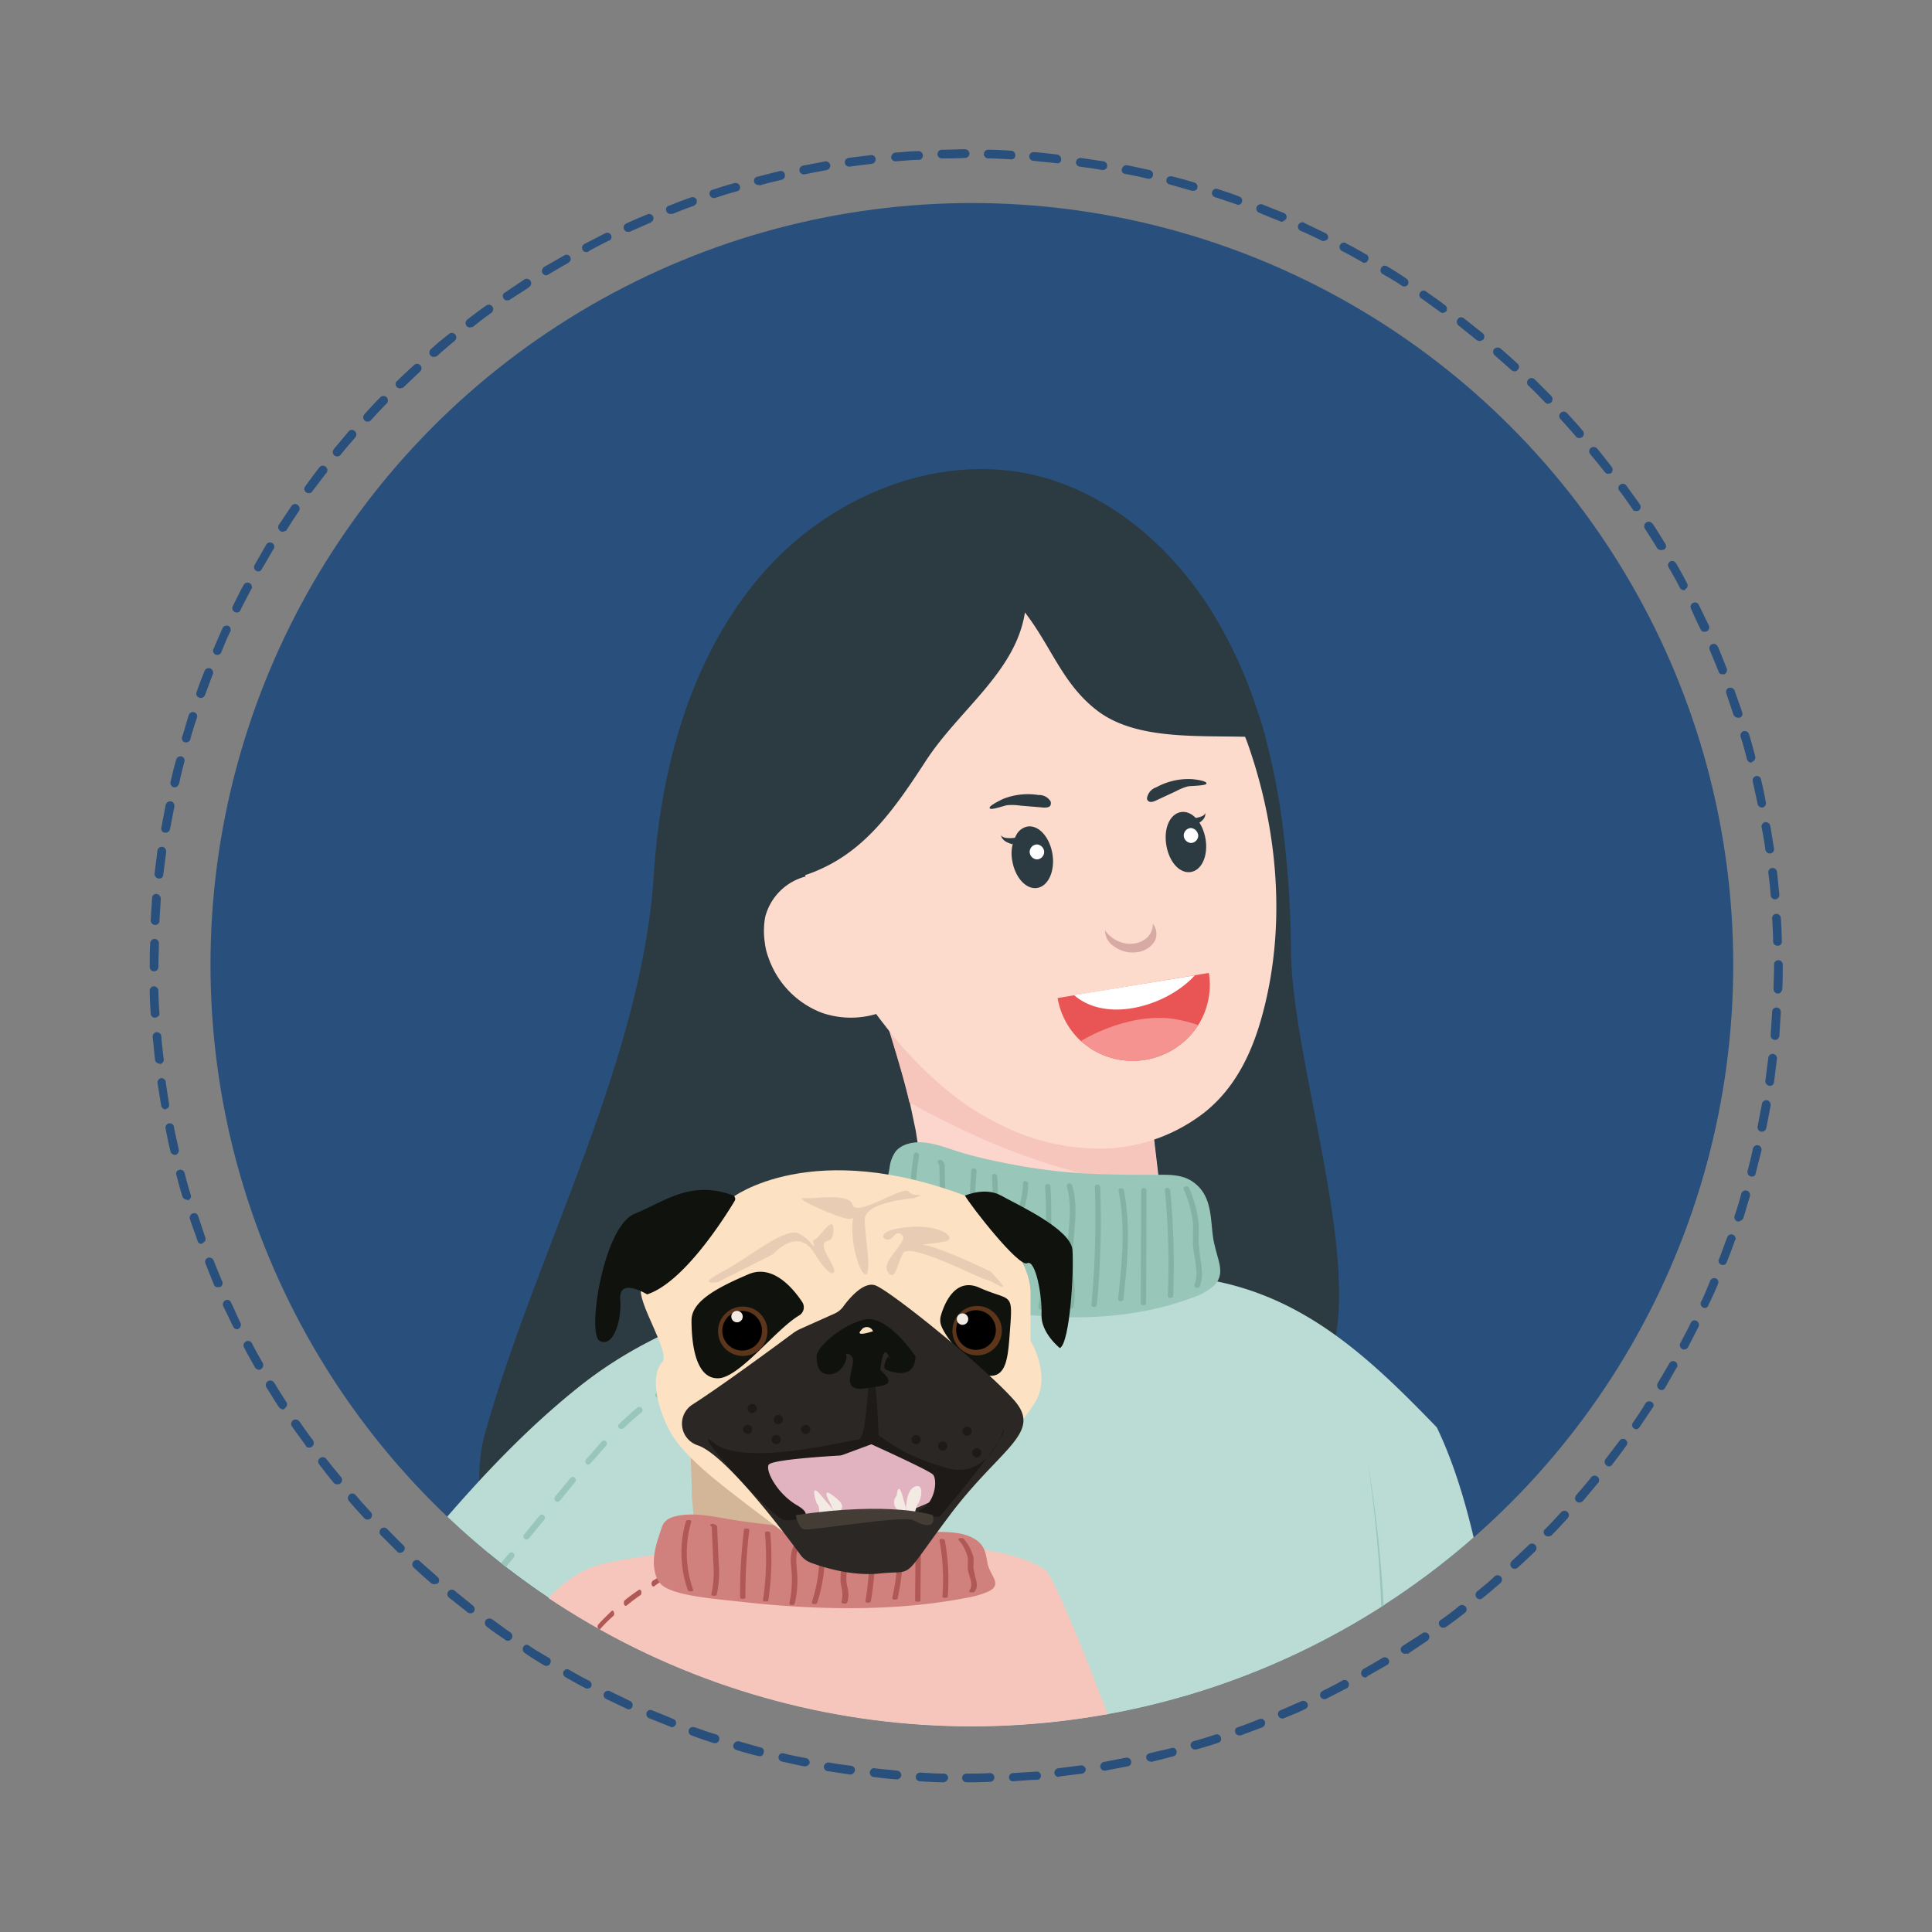 <svg xmlns="http://www.w3.org/2000/svg" xmlns:xlink="http://www.w3.org/1999/xlink" viewBox="0 0 400 400"><rect x="0" y="0" width="400" height="400" fill="#808080" stroke="none"/><defs><style>.a{fill:none;}.b{fill:#294f7c;}.c{clip-path:url(#a);}.d{clip-path:url(#b);}.e{fill:#2c3b42;}.f{fill:#fcd6cd;}.g{fill:#f6c6bd;}.h{fill:#fddbcc;}.i{fill:#badcd4;}.j{fill:#fbcfca;}.k{fill:#98c6b8;}.l{fill:#84b3a3;}.m{fill:#d8aaa4;}.n{fill:#e95554;}.o{fill:#f59390;}.p{fill:#fff;}.q{fill:#af5856;}.r{fill:#d3b598;}.s{fill:#d1817d;}.t{fill:#fce1c2;}.u{fill:#10120e;}.v{fill:#2b2724;}.w{fill:#e1b2bf;}.x{fill:#1d1a17;}.y{fill:#5d351a;}.z{fill:#f3eae3;}.aa{fill:#e8ccb4;}.ab{fill:#443d36;}</style><clipPath id="a"><circle class="a" cx="201.149" cy="199.733" r="157.7"/></clipPath><clipPath id="b"><circle class="a" cx="201.282" cy="199.733" r="157.7"/></clipPath></defs><path class="b" d="M200.1,369a.9.9,0,0,1,0-1.8c1.6,0,3.2,0,4.8-.1a.906.906,0,0,1,.2,1.8H205C203.3,369,201.7,369,200.1,369Zm-4.8,0h0c-1.6,0-3.3-.1-4.8-.2a.9.9,0,1,1,0-1.8h.1c1.6.1,3.2.2,4.8.2a.9.9,0,0,1,.9.9,1.063,1.063,0,0,1-1,.9Zm14.4-.2a.809.809,0,0,1-.8-.9.86.86,0,0,1,.8-.8l4.8-.3a.863.863,0,1,1,.3,1.7h-.1c-1.7,0-3.4.2-5,.3Zm-24-.4h0c-1.7-.1-3.3-.3-4.9-.5a.921.921,0,0,1-.7-1.1c.1-.4.5-.8.9-.7,1.6.2,3.2.3,4.8.5a.974.974,0,0,1,.8,1,.948.948,0,0,1-.9.8Zm33.5-.5a.9.9,0,0,1-.9-.9.948.948,0,0,1,.8-.9c1.6-.2,3.2-.4,4.7-.6a.974.974,0,0,1,1,.8.961.961,0,0,1-.7.9l-4.8.6c0,.1,0,.1-.1.1Zm-43-.5h-.1c-1.6-.2-3.2-.5-4.8-.7a.921.921,0,0,1-.7-1.1.993.993,0,0,1,1-.7c1.6.3,3.2.5,4.7.7a.871.871,0,0,1,.7,1,1.085,1.085,0,0,1-.8.8Zm52.5-.8a.9.9,0,0,1-.9-.9.961.961,0,0,1,.7-.9c1.6-.3,3.1-.6,4.7-.9a.9.9,0,0,1,1,.8.871.871,0,0,1-.7,1c-1.6.3-3.2.6-4.7.9Zm-62-.9h-.2c-1.6-.3-3.2-.7-4.7-1a.955.955,0,0,1-.6-1.1.832.832,0,0,1,1-.6c1.5.4,3.1.7,4.7,1a.921.921,0,0,1,.7,1.1,1.013,1.013,0,0,1-.9.6Zm71.5-1a.9.9,0,0,1-.9-.9.849.849,0,0,1,.7-.8c1.5-.4,3.1-.7,4.6-1.1a.783.783,0,0,1,1,.7.887.887,0,0,1-.6,1c-1.5.4-3.1.8-4.7,1.2a.1.1,0,0,0-.1-.1Zm-80.9-1.1h-.2c-1.6-.4-3.1-.8-4.7-1.3a.883.883,0,0,1-.5-1.2,1.1,1.1,0,0,1,1-.6c1.5.4,3.1.9,4.6,1.3a.8.8,0,0,1,.6,1.1.773.773,0,0,1-.8.7Zm90.1-1.4a.9.9,0,0,1-.9-.9.871.871,0,0,1,.6-.8c1.5-.4,3.1-.9,4.6-1.4a.921.921,0,0,1,1.1.7.825.825,0,0,1-.5,1c-1.5.5-3.1,1-4.6,1.4Zm-99.3-1.3h-.3c-1.5-.5-3.1-1-4.6-1.6a.886.886,0,0,1,.5-1.7h.1c1.5.5,3,1.1,4.5,1.5a.955.955,0,0,1,.6,1.1.849.849,0,0,1-.8.7Zm108.5-1.6a.9.9,0,0,1-.9-.9.76.76,0,0,1,.6-.8c1.5-.5,3-1.1,4.5-1.7a.863.863,0,0,1,1.1.6,1,1,0,0,1-.5,1.1c-1.5.6-3,1.1-4.5,1.7Zm-117.5-1.7a.367.367,0,0,1-.3-.1l-4.5-1.8a.962.962,0,0,1-.4-1.2.841.841,0,0,1,1.1-.4c1.5.6,3,1.2,4.4,1.8a.883.883,0,0,1,.5,1.2,1.02,1.02,0,0,1-.8.5Zm126.4-1.8a.9.9,0,0,1-.9-.9.792.792,0,0,1,.5-.8c1.5-.6,2.9-1.3,4.4-1.9a.967.967,0,0,1,1.2.5.841.841,0,0,1-.4,1.1c-1.4.7-2.9,1.3-4.4,1.9A.756.756,0,0,1,265.5,355.8Zm-135.3-1.9a.6.6,0,0,1-.4-.1c-1.5-.7-2.9-1.4-4.4-2.1a.856.856,0,0,1-.3-1.2.949.949,0,0,1,1.1-.4c1.4.7,2.9,1.4,4.3,2.1a.926.926,0,0,1,.4,1.2A.752.752,0,0,1,130.2,353.9Zm144-2.1a.9.9,0,0,1-.9-.9,1.02,1.02,0,0,1,.5-.8c1.4-.7,2.8-1.4,4.2-2.2a.883.883,0,0,1,1.2.5.909.909,0,0,1-.3,1.1c-1.4.7-2.9,1.5-4.3,2.2a.6.6,0,0,1-.4.1Zm-152.6-2.2a.6.6,0,0,1-.4-.1c-1.4-.7-2.8-1.5-4.2-2.3a.954.954,0,0,1-.3-1.2.8.8,0,0,1,1.1-.3c1.4.8,2.8,1.6,4.2,2.3a.962.962,0,0,1,.4,1.2.909.909,0,0,1-.8.4Zm161.1-2.3a.9.9,0,0,1-.9-.9,1.234,1.234,0,0,1,.4-.8c1.4-.8,2.8-1.6,4.1-2.4a.962.962,0,0,1,1.2.4.8.8,0,0,1-.3,1.1l-4.2,2.4c0,.2-.2.2-.3.2Zm-169.5-2.4a.9.9,0,0,1-.5-.1c-1.4-.8-2.8-1.7-4.1-2.6a.948.948,0,0,1-.2-1.3.731.731,0,0,1,1.1-.2c1.3.9,2.7,1.7,4.1,2.5a.856.856,0,0,1,.3,1.2.752.752,0,0,1-.7.5Zm177.7-2.5a.9.9,0,0,1-.9-.9.842.842,0,0,1,.4-.7c1.3-.9,2.7-1.7,4-2.6a.922.922,0,1,1,1.2,1.4l-.1.1c-1.3.9-2.7,1.8-4,2.7a1.146,1.146,0,0,0-.6,0Zm-185.8-2.7a.764.764,0,0,1-.5-.2c-1.3-.9-2.7-1.8-3.9-2.8a.935.935,0,0,1-.1-1.3,1.063,1.063,0,0,1,1.2-.2c1.3.9,2.6,1.9,3.9,2.8a.932.932,0,0,1,.2,1.3.909.909,0,0,1-.8.4ZM298.8,337a.9.9,0,0,1-.9-.9.755.755,0,0,1,.4-.7c1.3-.9,2.6-1.9,3.8-2.9a.942.942,0,0,1,1.3.1.859.859,0,0,1-.1,1.3.1.1,0,0,0-.1.1c-1.3,1-2.6,2-3.9,2.9a4.331,4.331,0,0,1-.5.1ZM97.3,334a.764.764,0,0,1-.5-.2c-1.3-1-2.5-2-3.8-3a.93.93,0,0,1,1.1-1.5l.1.1c1.2,1,2.5,2,3.7,3a.948.948,0,0,1,.2,1.3.829.829,0,0,1-.8.3Zm209.1-2.9a.9.9,0,0,1-.9-.9.908.908,0,0,1,.3-.7c1.2-1,2.5-2,3.6-3.1a.919.919,0,0,1,1.3,1.3l-.1.1c-1.2,1-2.4,2.1-3.7,3.1A.764.764,0,0,1,306.4,331.1ZM89.9,328a1.421,1.421,0,0,1-.6-.2c-1.2-1-2.4-2.1-3.6-3.2a.922.922,0,1,1,1.2-1.4l.1.1c1.2,1.1,2.4,2.1,3.6,3.2a.935.935,0,0,1,.1,1.3,2.353,2.353,0,0,1-.8.2Zm223.7-3.2a.9.9,0,0,1-.9-.9,1.08,1.08,0,0,1,.3-.7c1.2-1.1,2.3-2.2,3.5-3.3a.922.922,0,0,1,1.4,1.2l-.1.1c-1.1,1.1-2.3,2.2-3.5,3.3a.908.908,0,0,1-.7.3ZM82.8,321.5a.713.713,0,0,1-.6-.3l-3.4-3.4a.942.942,0,0,1,.1-1.3.91.91,0,0,1,1.2,0c1.1,1.1,2.2,2.3,3.4,3.4a.853.853,0,0,1,0,1.3A.908.908,0,0,1,82.8,321.5Zm237.7-3.4a.9.9,0,0,1-.9-.9.713.713,0,0,1,.3-.6c1.1-1.1,2.2-2.3,3.3-3.5a.922.922,0,0,1,1.4,1.2l-.1.1c-1.1,1.2-2.2,2.4-3.3,3.5A1.445,1.445,0,0,1,320.5,318.1ZM76.1,314.6a.908.908,0,0,1-.7-.3c-1.1-1.2-2.2-2.4-3.2-3.6a.948.948,0,0,1,.2-1.3.91.91,0,0,1,1.2.1c1,1.2,2.1,2.4,3.2,3.6a.942.942,0,0,1-.1,1.3.845.845,0,0,1-.6.2ZM327,311.1a.9.9,0,0,1-.9-.9,1.421,1.421,0,0,1,.2-.6c1-1.2,2.1-2.4,3.1-3.7a.93.93,0,0,1,1.5,1.1l-.1.1c-1,1.2-2.1,2.5-3.1,3.7A1.493,1.493,0,0,1,327,311.1ZM69.8,307.3a.908.908,0,0,1-.7-.3c-1-1.2-2-2.5-3-3.8a.922.922,0,0,1,1.4-1.2.1.1,0,0,0,.1.1c1,1.3,2,2.5,3,3.7a.935.935,0,0,1-.1,1.3.844.844,0,0,1-.7.2Zm263.3-3.7a.764.764,0,0,1-.5-.2.948.948,0,0,1-.2-1.3c1-1.3,1.9-2.5,2.9-3.8a.875.875,0,0,1,1.5.9.1.1,0,0,1-.1.1c-.9,1.3-1.9,2.6-2.9,3.9A.755.755,0,0,1,333.1,303.6ZM64,299.7a.67.67,0,0,1-.7-.4c-.9-1.3-1.9-2.6-2.8-3.9a.922.922,0,0,1,1.4-1.2l.1.1c.9,1.3,1.8,2.6,2.8,3.9a.948.948,0,0,1-.2,1.3.735.735,0,0,1-.6.2Zm274.8-3.8a.9.9,0,0,1-.9-.9c0-.2.1-.3.2-.5.9-1.3,1.8-2.6,2.6-4a.948.948,0,0,1,1.3-.2.731.731,0,0,1,.2,1.1c-.9,1.3-1.8,2.7-2.7,4-.2.3-.4.5-.7.5ZM58.6,291.8a1.234,1.234,0,0,1-.8-.4c-.9-1.3-1.7-2.7-2.6-4.1a.93.93,0,1,1,1.5-1.1.1.1,0,0,0,.1.1c.8,1.4,1.7,2.7,2.5,4a.837.837,0,0,1-.3,1.2.373.373,0,0,1-.4.3Zm285.4-4a.969.969,0,0,1-.8-1.4c.8-1.4,1.6-2.7,2.4-4.1a.894.894,0,1,1,1.6.8.1.1,0,0,1-.1.1l-2.4,4.2a.842.842,0,0,1-.7.4ZM53.6,283.6a1.02,1.02,0,0,1-.8-.5c-.8-1.4-1.6-2.8-2.3-4.2a.883.883,0,0,1,.5-1.2.909.909,0,0,1,1.1.3c.7,1.4,1.5,2.8,2.3,4.2a.926.926,0,0,1-.3,1.2A.551.551,0,0,1,53.6,283.6Zm295.1-4.2a.9.9,0,0,1-.9-.9.6.6,0,0,1,.1-.4c.7-1.4,1.5-2.8,2.2-4.3a.856.856,0,0,1,1.2-.3.949.949,0,0,1,.4,1.1c-.7,1.4-1.5,2.9-2.2,4.3a1.02,1.02,0,0,1-.8.5ZM49.1,275.2a.891.891,0,0,1-.8-.5c-.7-1.4-1.4-2.9-2.1-4.3a.967.967,0,0,1,.5-1.2.841.841,0,0,1,1.1.4c.7,1.4,1.3,2.9,2,4.3a.962.962,0,0,1-.4,1.2.438.438,0,0,1-.3.1ZM353,270.8a.9.9,0,0,1-.9-.9.6.6,0,0,1,.1-.4c.7-1.4,1.3-2.9,1.9-4.4a.962.962,0,0,1,1.2-.4.841.841,0,0,1,.4,1.1c-.6,1.5-1.3,3-2,4.4a.73.73,0,0,1-.7.6ZM45.1,266.5a.792.792,0,0,1-.8-.5l-1.8-4.5a.863.863,0,0,1,.6-1.1,1,1,0,0,1,1.1.5c.6,1.5,1.2,3,1.8,4.4a.883.883,0,0,1-.5,1.2C45.4,266.4,45.3,266.5,45.1,266.5Zm311.6-4.6a.9.9,0,0,1-.9-.9.367.367,0,0,1,.1-.3c.6-1.5,1.1-3,1.7-4.5a.886.886,0,0,1,1.7.5.1.1,0,0,1-.1.1c-.5,1.5-1.1,3-1.7,4.5A.76.76,0,0,1,356.7,261.9Zm-315-4.4a.76.76,0,0,1-.8-.6c-.5-1.5-1.1-3-1.6-4.6a.921.921,0,0,1,.7-1.1.825.825,0,0,1,1,.5l1.5,4.5a.815.815,0,0,1-.5,1.1c-.1.2-.2.2-.3.2ZM360,252.9h-.3a.955.955,0,0,1-.6-1.1c.5-1.5,1-3,1.4-4.6a.922.922,0,1,1,1.8.4v.1c-.5,1.5-.9,3.1-1.4,4.6A1.8,1.8,0,0,1,360,252.9ZM38.7,248.4a1.149,1.149,0,0,1-.9-.6c-.5-1.5-.9-3.1-1.3-4.6a.783.783,0,0,1,.7-1,.887.887,0,0,1,1,.6c.4,1.5.8,3.1,1.3,4.6a.863.863,0,0,1-.6,1.1C38.8,248.4,38.8,248.4,38.7,248.4Zm324-4.8a.9.9,0,0,1-.9-.9v-.2c.4-1.5.8-3.1,1.1-4.6a.974.974,0,0,1,1-.8.908.908,0,0,1,.8,1v.1c-.4,1.6-.8,3.1-1.2,4.7a.761.761,0,0,1-.8.7ZM36.2,239.1a.961.961,0,0,1-.9-.7c-.4-1.6-.7-3.1-1-4.7a.886.886,0,0,1,1.7-.5v.1c.3,1.6.7,3.1,1,4.7a.921.921,0,0,1-.7,1.1Zm328.6-4.8h-.2a.921.921,0,0,1-.7-1.1c.3-1.6.6-3.1.9-4.7a.921.921,0,0,1,1.1-.7.993.993,0,0,1,.7,1c-.3,1.6-.6,3.2-.9,4.7a.948.948,0,0,1-.9.8ZM34.3,229.7a.961.961,0,0,1-.9-.7c-.3-1.6-.5-3.2-.8-4.8a.974.974,0,0,1,.8-1,.961.961,0,0,1,.9.7c.2,1.6.5,3.2.7,4.7a.783.783,0,0,1-.7,1C34.4,229.7,34.4,229.7,34.3,229.7Zm332.1-4.9h-.1a.974.974,0,0,1-.8-1c.2-1.6.4-3.2.6-4.7a.9.9,0,1,1,1.8,0v.1l-.6,4.8a.817.817,0,0,1-.9.8ZM33,220.2a.876.876,0,0,1-.9-.8c-.2-1.6-.3-3.2-.5-4.8a.9.9,0,0,1,.9-.9.948.948,0,0,1,.9.8c.1,1.6.3,3.2.5,4.8a.9.9,0,0,1-.8,1l-.1-.1Zm334.5-4.9h0a.919.919,0,0,1-.9-1l.3-4.8a.9.9,0,1,1,1.8,0v.1l-.3,4.8a.9.9,0,0,1-.9.9ZM32.1,210.7a.882.882,0,0,1-.9-.8c-.1-1.6-.2-3.2-.2-4.8a.9.9,0,0,1,.9-.9,1.063,1.063,0,0,1,.9.8c0,1.6.1,3.2.2,4.8.1.4-.3.8-.9.9Zm336-5h0a.9.9,0,0,1-.9-.9c0-1.6.1-3.2.1-4.8v-.3a.9.9,0,0,1,.9-.9h0a.9.9,0,0,1,.9.9v.3c0,1.6,0,3.2-.1,4.8C368.9,205.3,368.6,205.7,368.1,205.7ZM31.9,201.1a.9.9,0,0,1-.9-.9V200c0-1.6,0-3.1.1-4.7a.9.9,0,0,1,1.8,0c0,1.5-.1,3.1-.1,4.6v.2a.923.923,0,0,1-.9,1ZM368,195.8a.9.9,0,0,1-.9-.9c0-1.6-.1-3.2-.2-4.8a.9.9,0,0,1,.9-.9.948.948,0,0,1,.9.8c.1,1.6.2,3.2.2,4.8a.827.827,0,0,1-.9,1ZM32.1,191.5h0a.967.967,0,0,1-.9-.9l.3-4.8a.824.824,0,0,1,1-.7,1.063,1.063,0,0,1,.8.9l-.3,4.8A.887.887,0,0,1,32.1,191.5Zm335.4-5.3a.882.882,0,0,1-.9-.8c-.1-1.6-.3-3.2-.5-4.8a.9.9,0,0,1,.9-.9.961.961,0,0,1,.9.7c.2,1.6.3,3.2.5,4.8a.919.919,0,0,1-.9,1ZM32.9,181.9h0a.977.977,0,0,1-.9-1l.6-4.8a.906.906,0,0,1,1.8.2v.1c-.2,1.6-.4,3.2-.6,4.7a.817.817,0,0,1-.9.8Zm333.5-5.2a.948.948,0,0,1-.9-.8c-.2-1.6-.5-3.2-.8-4.7a.974.974,0,0,1,.8-1,1.041,1.041,0,0,1,1,.7c.3,1.6.5,3.2.8,4.8a.9.9,0,0,1-.8,1ZM34.3,172.4h-.2a.824.824,0,0,1-.7-1c.3-1.6.6-3.2.9-4.7a.974.974,0,0,1,1-.8.908.908,0,0,1,.8,1v.1c-.3,1.6-.6,3.1-.9,4.7A.961.961,0,0,1,34.3,172.4Zm330.5-5.2a.961.961,0,0,1-.9-.7c-.3-1.6-.7-3.1-1-4.7a.886.886,0,0,1,1.7-.5v.1c.4,1.6.7,3.1,1,4.7a.921.921,0,0,1-.7,1.1ZM36.2,163H36a.921.921,0,0,1-.7-1.1c.4-1.6.7-3.1,1.2-4.7a.955.955,0,0,1,1.1-.6.887.887,0,0,1,.6,1c-.4,1.5-.8,3.1-1.1,4.6C36.9,162.7,36.6,163,36.2,163Zm326.4-5.1a.961.961,0,0,1-.9-.7c-.4-1.5-.8-3.1-1.3-4.6a.967.967,0,0,1,.5-1.2,1.011,1.011,0,0,1,1.2.5v.1c.5,1.5.9,3.1,1.3,4.6a.945.945,0,0,1-.6,1.1l-.2.2Zm-324-4.2h-.3a.863.863,0,0,1-.6-1.1c.5-1.5.9-3.1,1.4-4.6a.888.888,0,0,1,1.7.5c-.5,1.5-1,3-1.4,4.6a.871.871,0,0,1-.8.6Zm321.2-5.1a1.149,1.149,0,0,1-.9-.6l-1.5-4.5a.863.863,0,0,1,.6-1.1,1,1,0,0,1,1.1.5c.5,1.5,1.1,3,1.6,4.6a.8.8,0,0,1-.6,1.1ZM41.5,144.5a.367.367,0,0,1-.3-.1.809.809,0,0,1-.5-1.1c.5-1.5,1.1-3,1.7-4.5a.962.962,0,0,1,1.2-.4,1,1,0,0,1,.5,1.1c-.6,1.5-1.1,3-1.7,4.5a.937.937,0,0,1-.9.5Zm315.1-4.9a.76.76,0,0,1-.8-.6c-.6-1.5-1.2-2.9-1.8-4.4a.894.894,0,0,1,1.6-.8.1.1,0,0,0,.1.1l1.8,4.5a.967.967,0,0,1-.5,1.2ZM45,135.6a.9.9,0,0,1-.9-.9.367.367,0,0,1,.1-.3c.6-1.5,1.3-3,1.9-4.4a.962.962,0,0,1,1.2-.4.841.841,0,0,1,.4,1.1c-.7,1.4-1.3,2.9-1.9,4.4A.953.953,0,0,1,45,135.6Zm307.9-4.8a.792.792,0,0,1-.8-.5c-.7-1.4-1.4-2.9-2-4.3a.883.883,0,0,1,.5-1.2.841.841,0,0,1,1.1.4c.7,1.4,1.4,2.9,2.1,4.3a.926.926,0,0,1-.4,1.2A1.338,1.338,0,0,1,352.9,130.8ZM49,126.8a.9.9,0,0,1-.9-.9.6.6,0,0,1,.1-.4c.7-1.4,1.4-2.9,2.2-4.3a.919.919,0,0,1,1.7.7.1.1,0,0,1-.1.1c-.7,1.4-1.5,2.8-2.2,4.3a.792.792,0,0,1-.8.5Zm299.6-4.6a1.02,1.02,0,0,1-.8-.5c-.7-1.4-1.5-2.8-2.3-4.2a.86.86,0,1,1,1.4-1,.1.1,0,0,0,.1.1c.8,1.4,1.6,2.8,2.3,4.2a.869.869,0,0,1-.4,1.2C348.9,122.2,348.8,122.2,348.6,122.2ZM53.5,118.3a.9.9,0,0,1-.9-.9c0-.2,0-.3.1-.4l2.4-4.2a.894.894,0,1,1,1.6.8.1.1,0,0,1-.1.1c-.8,1.4-1.6,2.8-2.4,4.1A.752.752,0,0,1,53.5,118.3Zm290.4-4.4a1.234,1.234,0,0,1-.8-.4c-.8-1.4-1.7-2.7-2.5-4a.93.93,0,1,1,1.5-1.1l.1.1c.9,1.3,1.7,2.7,2.6,4.1a.837.837,0,0,1-.3,1.2c-.3,0-.4.1-.6.1ZM58.5,110.1a.969.969,0,0,1-.8-1.4c.9-1.3,1.8-2.7,2.7-4a.854.854,0,0,1,1.3-.1.925.925,0,0,1,.2,1.2c-.9,1.3-1.8,2.7-2.6,4a1.909,1.909,0,0,1-.8.3Zm280.2-4.3a.67.67,0,0,1-.7-.4c-.9-1.3-1.8-2.6-2.8-3.9a.837.837,0,0,1,.3-1.2.925.925,0,0,1,1.2.2c.9,1.3,1.9,2.6,2.8,3.9a.948.948,0,0,1-.2,1.3,1.486,1.486,0,0,1-.6.1ZM63.9,102.1a.9.9,0,0,1-.9-.9.764.764,0,0,1,.2-.5c.9-1.3,1.9-2.6,2.9-3.9a.93.93,0,1,1,1.5,1.1.1.1,0,0,1-.1.1c-1,1.3-1.9,2.5-2.9,3.8a.779.779,0,0,1-.7.3Zm269.1-4a.908.908,0,0,1-.7-.3c-1-1.3-2-2.5-3-3.7a.919.919,0,0,1,1.3-1.3l.1.1c1,1.2,2,2.5,3,3.8a.948.948,0,0,1-.2,1.3A4.331,4.331,0,0,1,333,98.1ZM69.8,94.5a.9.9,0,0,1-.9-.9,1.421,1.421,0,0,1,.2-.6c1-1.2,2.1-2.5,3.1-3.7a.854.854,0,0,1,1.3,0,.91.91,0,0,1,.1,1.2c-1,1.2-2.1,2.4-3.1,3.7A.908.908,0,0,1,69.8,94.5ZM327,90.7a.908.908,0,0,1-.7-.3c-1-1.2-2.1-2.4-3.2-3.6a.919.919,0,0,1,1.3-1.3l.1.1c1.1,1.2,2.2,2.4,3.2,3.6a.942.942,0,0,1-.1,1.3,1.421,1.421,0,0,1-.6.2ZM76.1,87.3a.9.9,0,0,1-.9-.9,1.421,1.421,0,0,1,.2-.6c1.1-1.2,2.2-2.4,3.3-3.5a.922.922,0,0,1,1.4,1.2l-.1.1c-1.1,1.1-2.2,2.3-3.3,3.5A1.072,1.072,0,0,1,76.1,87.3Zm244.4-3.7a.713.713,0,0,1-.6-.3c-1.1-1.1-2.2-2.3-3.4-3.4a.922.922,0,1,1,1.2-1.4l.1.1,3.4,3.4a1.051,1.051,0,0,1,0,1.3,1.329,1.329,0,0,1-.7.3ZM82.8,80.4a.9.9,0,0,1-.9-.9.713.713,0,0,1,.3-.6c1.1-1.1,2.3-2.2,3.5-3.3A.919.919,0,0,1,87,76.9l-.1.1c-1.2,1.1-2.3,2.2-3.5,3.3C83.2,80.3,83,80.4,82.8,80.4Zm230.8-3.5a1.421,1.421,0,0,1-.6-.2c-1.2-1.1-2.4-2.1-3.6-3.2a.936.936,0,0,1,0-1.3,1.048,1.048,0,0,1,1.2-.1c1.2,1,2.4,2.1,3.6,3.2a.853.853,0,0,1,0,1.3.864.864,0,0,1-.6.3Zm-223.8-3a.9.9,0,0,1-.9-.9.908.908,0,0,1,.3-.7c1.2-1.1,2.4-2.1,3.7-3.1a.919.919,0,1,1,1.3,1.3l-.1.1c-1.2,1-2.4,2-3.6,3.1A1.854,1.854,0,0,1,89.8,73.9Zm216.5-3.3a1.421,1.421,0,0,1-.6-.2c-1.2-1-2.5-2-3.7-3a.932.932,0,0,1-.2-1.3c.3-.5.8-.5,1.3-.2l.1.1c1.3,1,2.5,2,3.8,3a.935.935,0,0,1,.1,1.3,1.33,1.33,0,0,1-.8.3Zm-209-2.8a.9.9,0,0,1-.9-.9.908.908,0,0,1,.3-.7c1.3-1,2.6-2,3.9-2.9a.922.922,0,0,1,1.2,1.4l-.1.1c-1.3.9-2.6,1.9-3.8,2.9A3.536,3.536,0,0,0,97.3,67.8Zm201.4-3a.764.764,0,0,1-.5-.2c-1.3-.9-2.6-1.9-3.9-2.8a.837.837,0,0,1-.3-1.2.856.856,0,0,1,1.2-.3.1.1,0,0,1,.1.1c1.3.9,2.6,1.8,3.9,2.8a.948.948,0,0,1,.2,1.3,1.493,1.493,0,0,1-.7.3ZM105,62.2a.9.9,0,0,1-.9-.9.67.67,0,0,1,.4-.7c1.3-.9,2.7-1.8,4-2.7a.93.93,0,1,1,1.1,1.5.1.1,0,0,0-.1.1c-1.3.9-2.7,1.7-4,2.6A4.331,4.331,0,0,1,105,62.2Zm185.8-2.9a.9.9,0,0,1-.5-.1c-1.3-.9-2.7-1.7-4.1-2.5a.932.932,0,0,1-.2-1.3.829.829,0,0,1,1.1-.3c1.4.8,2.8,1.7,4.1,2.6a.954.954,0,0,1,.3,1.2.755.755,0,0,1-.7.4ZM113.1,57a.9.9,0,0,1-.9-.9,1.234,1.234,0,0,1,.4-.8l4.2-2.4a.86.86,0,1,1,1,1.4.1.1,0,0,0-.1.1c-1.4.8-2.8,1.6-4.1,2.4A1.689,1.689,0,0,1,113.1,57Zm169.4-2.6c-.2,0-.3,0-.4-.1-1.4-.8-2.8-1.6-4.2-2.3a.919.919,0,0,1,.7-1.7.1.1,0,0,1,.1.1c1.4.7,2.8,1.5,4.2,2.3a.837.837,0,0,1,.3,1.2A.752.752,0,0,1,282.5,54.4ZM121.4,52.2a.9.9,0,0,1-.9-.9,1.02,1.02,0,0,1,.5-.8c1.4-.7,2.9-1.5,4.3-2.2a.875.875,0,0,1,.9,1.5h-.1c-1.4.7-2.8,1.4-4.2,2.2A.646.646,0,0,1,121.4,52.2ZM274,49.9a.6.6,0,0,1-.4-.1c-1.4-.7-2.9-1.4-4.3-2a.919.919,0,0,1,.7-1.7.1.1,0,0,1,.1.1c1.5.7,2.9,1.4,4.4,2.1a.962.962,0,0,1,.4,1.2,1.489,1.489,0,0,1-.9.4ZM130,48a.9.9,0,0,1-.4-1.7c1.5-.7,2.9-1.3,4.4-1.9a.894.894,0,0,1,.8,1.6.1.1,0,0,0-.1.1c-1.5.6-2.9,1.3-4.4,1.9Zm135.3-2.1a.367.367,0,0,1-.3-.1c-1.5-.6-3-1.2-4.4-1.8a.926.926,0,0,1-.4-1.2,1,1,0,0,1,1.1-.5l4.5,1.8a.883.883,0,0,1,.5,1.2c-.4.4-.7.6-1,.6ZM138.8,44.3a.9.9,0,0,1-.9-.9.76.76,0,0,1,.6-.8c1.5-.6,3-1.2,4.5-1.7a.926.926,0,0,1,1.2.4.962.962,0,0,1-.4,1.2.1.1,0,0,0-.1.1c-1.5.5-3,1.1-4.5,1.7C139,44.2,138.9,44.3,138.8,44.3Zm117.5-1.9a.367.367,0,0,1-.3-.1l-4.5-1.5a.888.888,0,0,1,.5-1.7c1.5.5,3.1,1,4.6,1.6a.883.883,0,0,1,.5,1.2.792.792,0,0,1-.8.5ZM147.8,41a.9.9,0,0,1-.9-.9.76.76,0,0,1,.6-.8c1.5-.5,3.1-1,4.6-1.4a.921.921,0,0,1,1.1.7.8.8,0,0,1-.6,1c-1.5.4-3.1.9-4.6,1.4Zm99.3-1.5h-.3c-1.5-.4-3.1-.9-4.6-1.3a.863.863,0,1,1,.3-1.7h.1c1.6.4,3.1.8,4.7,1.3a.906.906,0,0,1,.6,1.1c0,.3-.4.6-.8.6ZM157,38.3a.9.9,0,0,1-.9-.9.849.849,0,0,1,.7-.8c1.5-.4,3.1-.8,4.7-1.2a.846.846,0,0,1,1,.8.887.887,0,0,1-.6,1c-1.5.4-3.1.7-4.6,1.2A.367.367,0,0,0,157,38.3ZM237.8,37h-.2c-1.5-.4-3.1-.7-4.7-1a.8.8,0,0,1-.6-1.1.993.993,0,0,1,1-.7c1.6.3,3.2.7,4.7,1a.921.921,0,0,1,.7,1.1.8.8,0,0,1-.9.7Zm-71.4-.9a.9.9,0,0,1-.9-.9.961.961,0,0,1,.7-.9c1.6-.3,3.2-.6,4.7-.9a.974.974,0,0,1,1,.8.963.963,0,0,1-.7,1c-1.6.3-3.1.6-4.7.9Zm62-.9h-.2c-1.6-.3-3.2-.5-4.7-.7a.921.921,0,0,1-.7-1.1.961.961,0,0,1,.9-.7c1.6.2,3.2.5,4.8.7a.921.921,0,0,1,.7,1.1c0,.3-.3.6-.8.7Zm-52.6-.7a.9.9,0,0,1-.9-.9.961.961,0,0,1,.7-.9l4.8-.6a.9.9,0,0,1,.9.9.961.961,0,0,1-.7.9c-1.6.2-3.2.4-4.7.6Zm43.1-.7h-.1c-1.6-.2-3.2-.3-4.8-.5a.9.9,0,0,1,0-1.8h.1c1.6.1,3.2.3,4.8.5a.974.974,0,0,1,.8,1,.736.736,0,0,1-.8.8Zm-33.5-.4a.9.9,0,0,1-.9-.9,1.063,1.063,0,0,1,.8-.9c1.6-.1,3.2-.3,4.8-.3a.906.906,0,0,1,.2,1.8h-.1c-1.6,0-3.2.2-4.8.3Zm24-.4h0c-1.6-.1-3.2-.2-4.8-.2a.9.9,0,0,1,0-1.8h0c1.6,0,3.2.1,4.8.2a.9.9,0,0,1,.8,1,.789.789,0,0,1-.8.8ZM195,32.8a.9.9,0,0,1,0-1.8h0c1.6,0,3.2-.1,4.8-.1h0a.9.9,0,1,1,0,1.8h0c-1.6.1-3.2.1-4.8.1Z"/><g class="c"><g class="d"><circle class="b" cx="201.282" cy="199.733" r="157.7"/><path class="e" d="M276.482,277.133c-5.1,27.3-26.9,37.9-30.4,65.4-3.3,26.1-6.5,52.2-10.7,78.2a621.1,621.1,0,0,1-64-2.1c-21.2-1.7-42.2-4.6-62.2-12.4a197.567,197.567,0,0,1-30.6-15.1c9.5-13.9,15.4-29.8,21.8-45.3,6.8-16.6-4.8-32.1.1-49.3,10.6-37.6,32.4-76.8,34.9-115.6,1.4-22.1,7.8-45.4,22.6-62.3,14.9-17.1,40-26.8,62-18.5,13.6,5.1,24.7,15.8,32,28.3a93.909,93.909,0,0,1,8.4,18.9c.6,1.8,1.1,3.5,1.6,5.3a142.036,142.036,0,0,1,3.4,17,216.478,216.478,0,0,1,1.9,26.7C267.282,217.833,280.482,255.933,276.482,277.133Z"/><path class="f" d="M242.382,265.033c-2.9,2.3-6.7,3.2-10.4,4a99.95,99.95,0,0,1-13.3,2.3c-8.7.6-17-1.6-25.6-3.4-.4-5-.9-10.1-1.3-15.1-.4-6.3-1.2-12.6-2.2-18.8l-1.2-5.7c-1.1-4.7-2.5-9.3-3.9-13.9-1.1-3.8-2.3-7.6-3.4-11.4a29.624,29.624,0,0,0,7.7,4c12.3,5.1,24.7,9.7,37.3,14.1a57.773,57.773,0,0,0,11.5,3.2l2.6,22Z"/><path class="g" d="M240.082,246.133a137.513,137.513,0,0,1-39.7-11.7c-4-1.9-8.1-3.9-12.1-6.2-1.1-4.7-2.5-9.3-3.9-13.9-1.1-3.8-2.3-7.6-3.4-11.4a29.624,29.624,0,0,0,7.7,4c12.3,5.1,24.7,9.7,37.3,14.1a57.773,57.773,0,0,0,11.5,3.2Z"/><path class="h" d="M261.182,210.733c-2.1,7.5-5.5,14.5-11.7,19.5a35.587,35.587,0,0,1-19.4,7.5,45.36,45.36,0,0,1-22.6-4.7,56.088,56.088,0,0,1-9.9-6.1,80.655,80.655,0,0,1-14.2-14.4,99.609,99.609,0,0,1-16.1-29.5c-4-12.1-5.1-25-1.4-37.4a46.783,46.783,0,0,1,6.9-14.2,44.972,44.972,0,0,1,57.8-13.2,56.987,56.987,0,0,1,23.4,25.4c1.6,3.3,3,6.8,4.3,10.2C264.682,171.933,266.382,192.233,261.182,210.733Z"/><path class="e" d="M260.382,147.333c-6.2-9.1-12.3-18.6-20.4-25.8a45.333,45.333,0,0,0-26-11.7c-18.5-1.7-40,5.3-51.7,20.2-5.9,7.5-8.6,17-9,26.3s1.5,17.6,3.9,26.8c17.8-1.7,25.3-11.4,34.5-25.6,6.9-10.6,18.618-18.433,20.518-30.733,5.5,7.1,7.782,14.833,14.982,20.333,8.9,6.8,23.6,4.8,34.9,5.6C261.482,150.833,260.982,149.033,260.382,147.333Z"/><path class="i" d="M329.382,468.133c-5.7-8.2-18.3-24.1-18.3-24.1s7.8-104-13.6-148.5c-13.6-14.1-26.9-26.7-46.4-30.4-14.3,23.9-18.6,45.5-21,73.2-3.1,36.8-4,75.6,12.6,108.6,4.6,9.1,10.4,17.6,16.4,25.9a453.678,453.678,0,0,0,52.8,62.1,16.984,16.984,0,0,0,19.7,2.8l18.9-10.1a12.58,12.58,0,0,0,5.2-17v-.1A460.885,460.885,0,0,0,329.382,468.133Z"/><path class="j" d="M279.982,397.033l-16.8,67a73.107,73.107,0,0,1-9.7,23c-14.4,4.4-29.1,8.9-44.2,9a155.882,155.882,0,0,1-23.6-2.3c-12.6-1.9-25.3-4.8-36.2-11.4-.6-4.8-.8-10.4-1.2-15.2l-4.5-54.7a20.424,20.424,0,0,0,10.4,1.3c6.1-.7,12.2-1.4,18.4-2l67-7.5,25.4-2.8C270.782,400.533,274.482,399.733,279.982,397.033Z"/><path class="i" d="M272.582,277.833c-1-2.8-9.5-8.8-9.5-8.8s-50.5-10.2-74.4-7.1a185.983,185.983,0,0,0-35.3,8c-12.6,4.2-23.6,9.2-33.9,17.5-10.6,8.5-20,18.5-28.8,28.8-4.3,5-8.5,10-12.6,15.1-11.9,14.6-24.4,29.2-34.4,45.3-14.4,23.2-24.8,52.8-10.9,78.7,8.3,15.5,22,27.5,35.5,38.4,16,13,33.6,24.8,52.4,33.5a11.351,11.351,0,0,0,14.6-4.4,175.448,175.448,0,0,0,10.4-20.8,15.4,15.4,0,0,0-.8-13.4,324.83,324.83,0,0,0-48.2-63.7c14.4-13.7,28.7-28.2,40.3-44.2a301.219,301.219,0,0,1,.8,41.4c-.2,4-.4,8.2,1.5,11.7,2.4,4.4,7.6,6.5,12.4,8a207.2,207.2,0,0,0,108.8,4.2c7.2-1.7,14.8-4,19.3-10.3,4.1-5.7,5.1-13.1,6.2-19.8a271.42,271.42,0,0,0,3.5-34.9A267.8,267.8,0,0,0,272.582,277.833Z"/><path class="k" d="M252.082,260.133c-.3-1.1-.6-2.2-.8-3.2-.8-4.2,0-9.6-4.7-12.5-2.3-1.4-5.1-1.2-7.8-1.2-3.1,0-6.2,0-9.4-.1a115.115,115.115,0,0,1-19.5-2c-3.3-.6-6.5-1.3-9.8-2.2-2.9-.8-5.8-2.1-8.8-2.4-2.2-.2-4.5.3-5.8,1.8a7.108,7.108,0,0,0-1.3,3.4c-1.1,6-2.2,12.1-1.2,18.2a8.4,8.4,0,0,0,2.4,5.2c3.4,3.2,10.9,4.2,15.5,5.2,15.2,3.2,31.5,3.7,45.8-1.6a12.832,12.832,0,0,0,4.7-2.6C253.182,264.333,252.682,262.233,252.082,260.133Z"/><path class="l" d="M190.082,266.233a.664.664,0,0,1-.5-.4,80.393,80.393,0,0,1-.4-26.8c.1-.3.3-.5.6-.4h0a.56.56,0,0,1,.5.6,78.578,78.578,0,0,0,.4,26.5.458.458,0,0,1-.4.5h-.2Z"/><path class="l" d="M194.882,267.933h0a.56.56,0,0,1-.5-.6,72.288,72.288,0,0,0,.4-12.3l-.3-13.5c0-.4-.1-.5-.1-.5a.481.481,0,0,1-.2-.6v-.1a.605.605,0,0,1,.8-.1,1.371,1.371,0,0,1,.6,1.3l.3,13.5a73.127,73.127,0,0,1-.4,12.4C195.482,267.833,195.182,267.933,194.882,267.933Z"/><path class="l" d="M200.782,269.133a.472.472,0,0,1-.5-.5c0-8.8.2-17.6.8-26.3a.441.441,0,0,1,.6-.4h0a.472.472,0,0,1,.5.5c-.6,8.7-.8,17.5-.8,26.3,0,.2-.3.4-.6.4Z"/><path class="l" d="M205.482,270.133a.472.472,0,0,1-.5-.5,206.706,206.706,0,0,0,.4-26.1.472.472,0,0,1,.5-.5h0a.634.634,0,0,1,.6.5,208.291,208.291,0,0,1-.4,26.2c0,.2-.2.4-.6.4Z"/><path class="l" d="M210.882,271.533h0a.56.56,0,0,1-.5-.6h0a79.6,79.6,0,0,0,.4-13.8v-.5a29.1,29.1,0,0,1,.1-5.9,14.159,14.159,0,0,1,.4-2,15.684,15.684,0,0,0,.5-3.7.472.472,0,0,1,.5-.5h0a.634.634,0,0,1,.6.5,17.373,17.373,0,0,1-.5,3.9c-.1.6-.3,1.3-.4,1.9a36.173,36.173,0,0,0-.1,5.7v.5a72.85,72.85,0,0,1-.4,14C211.382,271.433,211.082,271.633,210.882,271.533Z"/><path class="l" d="M215.482,271.133h0a.56.56,0,0,1-.5-.6h0a109.324,109.324,0,0,0,1.4-24.9.472.472,0,0,1,.5-.5h0a.56.56,0,0,1,.6.5,111.076,111.076,0,0,1-1.4,25.1C215.982,271.033,215.682,271.233,215.482,271.133Z"/><path class="l" d="M221.582,270.933h0a.56.56,0,0,1-.5-.6h0a22.52,22.52,0,0,0,0-5.8,24.583,24.583,0,0,1-.2-2.8c0-2,.1-4.1.3-6.1.3-3.3.6-6.8-.3-10-.1-.2.1-.5.3-.6h.1a.569.569,0,0,1,.7.4c1,3.4.7,6.9.4,10.3q-.3,3-.3,6a24.519,24.519,0,0,0,.2,2.7,20.113,20.113,0,0,1,0,6C222.182,270.833,221.882,271.033,221.582,270.933Z"/><path class="l" d="M226.482,270.633a.536.536,0,0,1-.5-.5,198.886,198.886,0,0,0,.7-24.4.472.472,0,0,1,.5-.5h0a.634.634,0,0,1,.6.5,181.851,181.851,0,0,1-.7,24.5.675.675,0,0,1-.6.4Z"/><path class="l" d="M231.982,269.433a.536.536,0,0,1-.5-.5c.8-7.3,1.6-14.9.1-22.4,0-.3.1-.5.4-.5h.1c.3,0,.6.1.6.4,1.5,7.6.7,15.2-.1,22.7a1.141,1.141,0,0,1-.6.3Z"/><path class="l" d="M236.682,270.233a.472.472,0,0,1-.5-.5l.1-23.3a.536.536,0,0,1,.5-.5h0a.634.634,0,0,1,.6.5l-.1,23.3c0,.3-.2.5-.6.5Z"/><path class="l" d="M242.282,268.733a.472.472,0,0,1-.5-.5,158.781,158.781,0,0,0-.6-21.8.472.472,0,0,1,.5-.5h0a.634.634,0,0,1,.6.5,160.237,160.237,0,0,1,.6,21.9c0,.2-.2.4-.6.4Z"/><path class="l" d="M247.782,266.633h-.1a.548.548,0,0,1-.4-.6h0c.7-1.7.4-3.6.1-5.6a26.956,26.956,0,0,1-.4-2.8v-2.2a16.152,16.152,0,0,0,0-2.2,24.227,24.227,0,0,0-1.9-7,.446.446,0,0,1,.3-.6h.1a.61.61,0,0,1,.7.3,26.369,26.369,0,0,1,2,7.3v2.3a14.719,14.719,0,0,0,0,2.1l.3,2.7c.3,2,.7,4.1-.1,6A.6.6,0,0,1,247.782,266.633Z"/><path class="h" d="M188.482,205.968a18.412,18.412,0,0,1-18.236,3.752,18.781,18.781,0,0,1-11.2-11.613,12.128,12.128,0,0,1-.695-2.948,15.9,15.9,0,0,1,.087-5.36,11.679,11.679,0,0,1,9.032-8.486,13.188,13.188,0,0,1,11.81,4.2l3.561,7.861Z"/><path class="k" d="M269.182,443.733c2.8-1.6,5.6-3,8.2-4.6a17.009,17.009,0,0,0,6.4-6.1,15.862,15.862,0,0,0,1.6-4.1,12.58,12.58,0,0,0,.4-4.3c-.1-1.5-.4-3.1-.6-4.6s-.4-3.2-.6-4.7c-.3-3.2-.5-6.3-.6-9.5s-.1-6.3,0-9.5c.1-6.3.5-12.6.8-18.9.7-12.6,1.7-25.2,1.4-37.8a277.669,277.669,0,0,0-3.1-37.6,278.346,278.346,0,0,1,3.7,37.6c.5,12.6-.3,25.2-.8,37.8-.2,6.3-.5,12.6-.5,18.9,0,3.1,0,6.3.2,9.4s.4,6.3.7,9.4c.2,1.6.4,3.1.6,4.6s.5,3.1.7,4.7a13.938,13.938,0,0,1-.3,5,20.7,20.7,0,0,1-1.8,4.7,17.169,17.169,0,0,1-3.1,4,28.825,28.825,0,0,1-3.9,3c-2.7,1.7-5.5,3.2-8.2,4.8Z"/><path class="k" d="M136.582,283.633a29.4,29.4,0,0,1,7.7,8.4,44.975,44.975,0,0,1,4.7,10.5,72.087,72.087,0,0,1,2.4,11.2,109.175,109.175,0,0,1,.8,11.4c0,3.8-.1,7.6-.4,11.4-.4,3.8-.9,7.6-1.6,11.3a73.865,73.865,0,0,1-7.3,21.5,110.058,110.058,0,0,0,5.3-21.8c.5-3.7.9-7.4,1.2-11.2.2-3.7.4-7.5.3-11.2a105.058,105.058,0,0,0-.6-11.2c-.2-1.9-.4-3.7-.7-5.5s-.7-3.7-1.1-5.5c-.5-1.8-1-3.6-1.6-5.3-.3-.9-.7-1.7-1-2.6-.4-.8-.8-1.7-1.2-2.5A42.466,42.466,0,0,0,136.582,283.633Z"/><path class="k" d="M182.482,270.133a.645.645,0,0,1-.6-.6.675.675,0,0,1,.4-.6,22.5,22.5,0,0,1,2.4-.8.632.632,0,0,1,.4,1.2,22.5,22.5,0,0,1-2.4.8A.139.139,0,0,0,182.482,270.133Z"/><path class="k" d="M127.882,514.233a.367.367,0,0,1-.3-.1l-4.2-2.7a.658.658,0,0,1,.7-1.1l4.2,2.7a.651.651,0,0,1,.2.9.864.864,0,0,1-.6.3Zm-8.5-5.4a.367.367,0,0,1-.3-.1c-1.4-.9-2.8-1.8-4.2-2.8a.652.652,0,1,1,.7-1.1h0c1.4.9,2.8,1.9,4.2,2.8a.651.651,0,0,1,.2.9.713.713,0,0,1-.6.3Zm-8.3-5.6a.756.756,0,0,1-.4-.1c-1.4-.9-2.8-1.9-4.1-2.9a.652.652,0,0,1,.7-1.1h0c1.4,1,2.7,1.9,4.1,2.9a.651.651,0,0,1,.2.9.55.55,0,0,1-.5.3Zm-8.2-5.8a.6.6,0,0,1-.4-.1c-1.4-1-2.7-2-4.1-3a.64.64,0,1,1,.8-1c1.3,1,2.7,2,4,3a.633.633,0,0,1,.1.9c0,.1-.2.2-.4.2Zm-8-6a.6.6,0,0,1-.4-.1c-1.3-1-2.7-2.1-3.9-3.1a.64.64,0,0,1,.8-1h0c1.3,1,2.6,2.1,3.9,3.1a.633.633,0,0,1,.1.9c-.2.1-.3.2-.5.2Zm-7.8-6.3c-.1,0-.3-.1-.4-.1-1.3-1.1-2.6-2.2-3.8-3.3a.636.636,0,1,1,.9-.9c1.2,1.1,2.5,2.2,3.8,3.3a.633.633,0,0,1,.1.9c-.3,0-.4.1-.6.1Zm-7.5-6.7a.52.52,0,0,1-.4-.2c-1.2-1.1-2.5-2.2-3.7-3.4a.64.64,0,0,1,.8-1h0c1.2,1.1,2.5,2.3,3.7,3.4a.561.561,0,0,1,0,.9.373.373,0,0,1-.4.3Zm-7.4-6.8a.52.52,0,0,1-.4-.2c-1.3-1.2-2.5-2.4-3.6-3.5a.636.636,0,0,1,.9-.9h0c1.1,1.1,2.3,2.3,3.6,3.5a.631.631,0,0,1,0,.9C72.482,471.533,72.382,471.633,72.182,471.633Zm-7-7.1c-.2,0-.3-.1-.5-.2-1.2-1.3-2.3-2.5-3.4-3.8a.633.633,0,0,1,.1-.9.642.642,0,0,1,.9.1c1,1.2,2.2,2.5,3.3,3.7a.75.75,0,0,1,0,.9.758.758,0,0,1-.4.2Zm-6.6-7.7a.764.764,0,0,1-.5-.2c-1.1-1.4-2.1-2.7-3-4.1a.651.651,0,0,1,.2-.9.54.54,0,0,1,.8.2c.9,1.3,1.9,2.7,2.9,4a.633.633,0,0,1-.1.9C58.882,456.833,58.782,456.833,58.582,456.833Zm-5.7-8.2a.55.55,0,0,1-.5-.3,49.154,49.154,0,0,1-2.4-4.5.6.6,0,1,1,1.1-.5c.7,1.4,1.5,2.9,2.4,4.4a.651.651,0,0,1-.2.9c-.1-.1-.2,0-.4,0Zm-4.3-9a.675.675,0,0,1-.6-.4,44.192,44.192,0,0,1-1.5-4.8.632.632,0,1,1,1.2-.4h0a36.763,36.763,0,0,0,1.5,4.7.6.6,0,0,1-.4.8.349.349,0,0,0-.2.1Zm-2.6-9.7a.56.56,0,0,1-.6-.5c0-.2-.1-.4-.1-.7a32.529,32.529,0,0,1-.3-4.4.645.645,0,0,1,.6-.6h0a.645.645,0,0,1,.6.6,31.079,31.079,0,0,0,.3,4.3c0,.2.1.4.1.6.1.3-.1.6-.6.7Zm-.1-10h0a.563.563,0,0,1-.6-.7,40.107,40.107,0,0,1,.8-5,.792.792,0,0,1,.8-.5.752.752,0,0,1,.5.7c-.3,1.6-.6,3.2-.8,4.9a.858.858,0,0,1-.7.6Zm2-9.8h-.2a.632.632,0,0,1-.4-.8,45.878,45.878,0,0,1,1.7-4.8.632.632,0,0,1,1.2.4c-.6,1.6-1.2,3.2-1.6,4.7-.2.3-.4.5-.7.5Zm3.6-9.4a.645.645,0,0,1-.6-.6.367.367,0,0,1,.1-.3c.7-1.5,1.4-3,2.2-4.5a.6.6,0,1,1,1.1.5h0c-.8,1.5-1.5,3-2.2,4.5a.675.675,0,0,1-.6.4Zm4.6-8.9a.645.645,0,0,1-.6-.6.367.367,0,0,1,.1-.3c.8-1.4,1.6-2.8,2.5-4.3a.583.583,0,1,1,1,.6h0c-.9,1.5-1.7,2.9-2.5,4.3a.85.85,0,0,1-.5.3Zm5.2-8.6a.367.367,0,0,1-.3-.1.651.651,0,0,1-.2-.9l2.7-4.2a.652.652,0,1,1,1.1.7h0l-2.7,4.2a.864.864,0,0,1-.6.3Zm5.4-8.5a.645.645,0,0,1-.6-.6.367.367,0,0,1,.1-.3c.9-1.4,1.9-2.8,2.8-4.2a.652.652,0,1,1,1.1.7h0c-.9,1.4-1.9,2.8-2.8,4.2a1.421,1.421,0,0,1-.6.2Zm5.6-8.3a.6.6,0,0,1-.4-.1.651.651,0,0,1-.2-.9h0c1-1.4,1.9-2.7,2.9-4.1a.64.64,0,0,1,1,.8c-1,1.4-1.9,2.7-2.9,4.1,0,.1-.2.2-.4.2Zm5.9-8.2a.645.645,0,0,1-.6-.6.6.6,0,0,1,.1-.4c1-1.4,2-2.7,3-4.1a.652.652,0,1,1,1.1.7h0c-1,1.3-2,2.7-3,4-.3.4-.4.4-.6.4Zm5.9-8a.645.645,0,0,1-.6-.6.6.6,0,0,1,.1-.4c1-1.3,2-2.7,3-4a.64.64,0,0,1,1,.8c-1,1.3-2,2.7-3,4a.764.764,0,0,1-.5.2Zm6.1-8a.645.645,0,0,1-.6-.6.6.6,0,0,1,.1-.4c1-1.3,2.1-2.6,3.1-4a.64.64,0,0,1,1,.8h0c-1,1.3-2.1,2.6-3.1,4a.764.764,0,0,1-.5.2Zm6.2-7.9a.645.645,0,0,1-.6-.6.6.6,0,0,1,.1-.4c1-1.3,2.1-2.6,3.1-3.9a.64.64,0,0,1,1,.8c-1,1.3-2.1,2.6-3.1,3.9a.764.764,0,0,1-.5.2Zm6.3-7.8a.645.645,0,0,1-.6-.6.6.6,0,0,1,.1-.4c1.1-1.3,2.1-2.6,3.2-3.9a.64.64,0,1,1,1,.8c-1.1,1.3-2.1,2.6-3.2,3.9a.764.764,0,0,1-.5.2Zm6.3-7.8a.645.645,0,0,1-.6-.6.6.6,0,0,1,.1-.4c1.1-1.3,2.1-2.6,3.2-3.9a.64.64,0,1,1,1,.8h0c-1.1,1.3-2.1,2.6-3.2,3.9a.764.764,0,0,1-.5.2Zm6.4-7.8a.645.645,0,0,1-.6-.6c0-.1.1-.3.1-.4l3.2-3.9a.64.64,0,0,1,1,.8h0l-3.2,3.9c-.2.1-.3.2-.5.2Zm6.4-7.7a.645.645,0,0,1-.6-.6c0-.1.1-.3.1-.4,1.2-1.4,2.3-2.6,3.3-3.8a.636.636,0,0,1,.9.9c-1,1.1-2.1,2.4-3.3,3.7a.758.758,0,0,1-.4.2Zm6.8-7.4a.645.645,0,0,1-.6-.6.52.52,0,0,1,.2-.4c1.3-1.2,2.5-2.4,3.8-3.4a.64.64,0,1,1,.8,1c-1.2,1-2.5,2.1-3.7,3.3a1.087,1.087,0,0,1-.5.1Zm7.7-6.4a.645.645,0,0,1-.6-.6.55.55,0,0,1,.3-.5c1.3-.9,2.8-1.8,4.3-2.7a.583.583,0,1,1,.6,1,42.762,42.762,0,0,0-4.2,2.6c-.2.2-.3.2-.4.2Zm8.7-4.9a.645.645,0,0,1-.6-.6.622.622,0,0,1,.4-.6c1.4-.7,2.9-1.4,4.6-2.1a.6.6,0,0,1,.5,1.1c-1.7.7-3.1,1.4-4.5,2.1a.756.756,0,0,1-.4.1Zm9.2-4a.645.645,0,0,1-.6-.6.822.822,0,0,1,.4-.6c1.1-.4,2.2-.8,3.3-1.3l1.4-.5a.6.6,0,0,1,.5,1.1h0l-1.4.5a30.543,30.543,0,0,0-3.2,1.3.756.756,0,0,1-.4.1Zm9.4-3.6a.645.645,0,0,1-.6-.6.675.675,0,0,1,.4-.6c1.6-.6,3.1-1.2,4.7-1.8a.68.68,0,0,1,.8.4.6.6,0,0,1-.4.8c-1.6.6-3.1,1.2-4.7,1.8Zm9.4-3.5a.645.645,0,0,1-.6-.6.675.675,0,0,1,.4-.6c1.6-.6,3.1-1.1,4.7-1.7a.632.632,0,1,1,.4,1.2c-1.6.6-3.1,1.1-4.7,1.7Z"/><path class="e" d="M217.882,176.733c-.6-3.5-2.9-6-5.2-5.6a3.364,3.364,0,0,0-2,1.3,7.881,7.881,0,0,0-1.1,5.8c.6,3.5,2.9,6,5.2,5.6S218.482,180.233,217.882,176.733Z"/><path class="e" d="M249.582,173.633c-.6-3.4-2.8-5.9-5.1-5.5s-3.6,3.4-3,6.9,2.8,5.9,5.1,5.5S250.182,177.033,249.582,173.633Z"/><path class="m" d="M238.682,191.233a3.381,3.381,0,0,1,.4,3.6,4.91,4.91,0,0,1-3.6,2.3,6.512,6.512,0,0,1-4.7-1.1,3.994,3.994,0,0,1-2-3.4,6.631,6.631,0,0,0,2.9,2.3,5.818,5.818,0,0,0,3.2.4,4.887,4.887,0,0,0,2.7-1.3A3.928,3.928,0,0,0,238.682,191.233Z"/><path class="n" d="M250.282,201.433h0a15.68,15.68,0,0,1-2.2,10.8,16.131,16.131,0,0,1-22.2,4.9c-.7-.5-1.4-1-2.1-1.6a15.672,15.672,0,0,1-4.8-8.8v-.1Z"/><path class="o" d="M248.082,212.233a16.131,16.131,0,0,1-22.2,4.9c-.7-.5-1.4-1-2.1-1.6,1.2-.7,2.4-1.3,3.7-1.9,4.8-2.1,10.2-3.4,15.4-2.7A30.432,30.432,0,0,1,248.082,212.233Z"/><path class="p" d="M247.382,201.933a11.408,11.408,0,0,1-1.1,1.1c-5.8,5.4-17.3,8.7-23.9,3Z"/><path class="p" d="M214.682,174.833a1.561,1.561,0,0,0-1.5,1.6,1.612,1.612,0,0,0,1.5,1.5,1.561,1.561,0,0,0,1.5-1.6A1.612,1.612,0,0,0,214.682,174.833Z"/><path class="p" d="M246.582,171.433a1.561,1.561,0,0,0-1.5,1.6,1.612,1.612,0,0,0,1.5,1.5,1.561,1.561,0,0,0,1.5-1.6A1.7,1.7,0,0,0,246.582,171.433Z"/></g><path class="e" d="M208.6,166.7a12.212,12.212,0,0,1,2.7.1l4.8.4c.5,0,1.2,0,1.4-.5a1.1,1.1,0,0,0,0-.8,2.764,2.764,0,0,0-2.5-1.3,13.926,13.926,0,0,0-7.3.8c-.4.2-3,1.4-2.8,1.9C205,167.9,208.1,166.7,208.6,166.7Z"/><path class="e" d="M246,162.8a10.887,10.887,0,0,0-2.5,1l-4.3,2c-.5.2-1.1.4-1.5,0a.663.663,0,0,1-.2-.7,2.87,2.87,0,0,1,1.9-2.1,13.8,13.8,0,0,1,7.1-1.7c.5,0,3.3.3,3.3.9C249.8,162.7,246.5,162.7,246,162.8Z"/><path class="e" d="M210.6,173.4s-3,.5-3.3-.5c0,0-.2,1.2,2.3,1.9Z"/><path class="e" d="M246.4,169.5s3.1-.2,3.1-1.2c0,0,.5,1.2-1.8,2.4Z"/><path class="g" d="M97.486,359.535s10.073-31.722,27.423-35.788,78.773-8.24,91.43,1.291c3.046,2.294,17.424,41.692,17.424,41.692Z"/><path class="q" d="M107.089,366.673c-.187,0-.374-.3-.374-.6a.89.89,0,0,1,.063-.4c.685-1.3,1.308-2.6,1.994-3.9a.309.309,0,0,1,.561-.1.909.909,0,0,1,.062.9h0c-.685,1.3-1.309,2.6-1.994,3.9a.41.41,0,0,1-.312.2Zm3.989-7.8c-.187,0-.374-.3-.374-.6,0-.1.062-.3.062-.4l1.994-3.9a.309.309,0,0,1,.561-.1.909.909,0,0,1,.062.9h0l-1.994,3.9c-.124.1-.187.2-.311.2Zm3.988-7.7c-.187,0-.374-.3-.374-.6,0-.1.062-.3.062-.4.748-1.4,1.434-2.6,2.057-3.8a.3.3,0,0,1,.561,0,.921.921,0,0,1,0,.9c-.623,1.1-1.309,2.4-2.057,3.7a.442.442,0,0,1-.249.2Zm4.238-7.4c-.187,0-.374-.3-.374-.6a.663.663,0,0,1,.124-.4c.811-1.2,1.558-2.4,2.369-3.4a.309.309,0,0,1,.56.1.909.909,0,0,1-.062.9c-.748,1-1.558,2.1-2.306,3.3a.462.462,0,0,1-.311.1Zm4.8-6.4c-.187,0-.374-.3-.374-.6a.654.654,0,0,1,.187-.5c.81-.9,1.745-1.8,2.68-2.7.187-.2.436-.1.5.2.125.3.063.7-.124.8a28.69,28.69,0,0,0-2.618,2.6c-.124.2-.186.2-.249.2Zm5.422-4.9c-.187,0-.374-.3-.374-.6a.706.706,0,0,1,.249-.6c.873-.7,1.807-1.4,2.867-2.1.187-.1.436,0,.5.3s0,.7-.187.8c-1.059.7-1.931,1.4-2.8,2.1a.335.335,0,0,1-.249.1Zm5.733-4c-.187,0-.374-.3-.374-.6a.942.942,0,0,1,.25-.6,23.345,23.345,0,0,0,2.056-1.3l.872-.5c.187-.1.437,0,.5.3s0,.7-.187.8h0l-.872.5a16.089,16.089,0,0,0-2,1.3.334.334,0,0,1-.249.1Zm5.858-3.6c-.187,0-.374-.3-.374-.6a.755.755,0,0,1,.249-.6c1-.6,1.932-1.2,2.929-1.8.187-.1.437.1.5.4s0,.7-.249.8c-1,.6-1.932,1.2-2.929,1.8Zm5.858-3.5c-.187,0-.374-.3-.374-.6a.755.755,0,0,1,.249-.6c1-.6,1.932-1.1,2.929-1.7.187-.1.437.1.5.4a.836.836,0,0,1-.249.8c-1,.6-1.932,1.1-2.929,1.7Z"/><path class="r" d="M195.716,328.838c-2.927,1.231-6.763,1.712-10.5,2.14-4.441.589-8.882.964-13.424,1.231-8.781.321-17.158-.856-25.839-1.819-.4-2.676-.908-5.4-1.312-8.081-.4-3.372-1.456-11.946-1.406-12.859.008-.144-.216-15.463-1.326-17.5,2.321.91,24.635,11.035,37.352,13.39a101.391,101.391,0,0,0,11.607,1.713L193.5,318.83Z"/><path class="s" d="M205.506,326.216a17.709,17.709,0,0,1-.807-1.713c-.808-2.248,0-5.138-4.744-6.69-2.321-.749-5.147-.642-7.873-.642-3.129,0-6.257,0-9.487-.053-6.662-.054-13.222-.428-19.682-1.071-3.331-.321-6.561-.7-9.891-1.177-2.927-.428-5.854-1.124-8.882-1.284-2.221-.107-4.542.16-5.854.963a3.109,3.109,0,0,0-1.313,1.819c-1.11,3.211-2.22,6.476-1.211,9.74a4.2,4.2,0,0,0,2.423,2.783c3.431,1.713,11,2.248,15.644,2.783,15.342,1.713,31.794,1.98,46.227-.856a18.412,18.412,0,0,0,4.744-1.391C206.617,328.463,206.112,327.339,205.506,326.216Z"/><path class="q" d="M142.928,329.48a.749.749,0,0,1-.5-.214,23.241,23.241,0,0,1-.4-14.343.556.556,0,0,1,.606-.214h0c.3,0,.5.161.5.322a22.721,22.721,0,0,0,.4,14.181c0,.161-.2.268-.4.268h-.2Z"/><path class="q" d="M147.773,330.39h0c-.3,0-.5-.161-.5-.321a20.708,20.708,0,0,0,.4-6.583l-.3-7.225c0-.214-.1-.267-.1-.267-.2-.054-.3-.214-.2-.321v-.054a1.026,1.026,0,0,1,.807-.053c.4.16.707.428.606.7l.3,7.225a20.972,20.972,0,0,1-.4,6.636C148.379,330.336,148.076,330.39,147.773,330.39Z"/><path class="q" d="M153.728,331.032c-.3,0-.5-.107-.5-.268a109.049,109.049,0,0,1,.807-14.074c0-.161.3-.268.606-.215h0c.3,0,.5.107.5.268a109.243,109.243,0,0,0-.807,14.075c0,.107-.3.214-.606.214Z"/><path class="q" d="M158.472,331.567c-.3,0-.5-.107-.5-.267a58.819,58.819,0,0,0,.4-13.968c0-.161.2-.268.5-.268h0a.67.67,0,0,1,.6.268,59.317,59.317,0,0,1-.4,14.021c0,.107-.2.214-.606.214Z"/><path class="q" d="M163.922,332.316h0c-.3,0-.5-.16-.5-.321h0a22.777,22.777,0,0,0,.4-7.385v-.268a8.332,8.332,0,0,1,.1-3.157,4.613,4.613,0,0,1,.4-1.07,4.8,4.8,0,0,0,.5-1.981c0-.16.2-.267.5-.267h0a.674.674,0,0,1,.606.267,5.275,5.275,0,0,1-.5,2.088c-.1.321-.3.695-.4,1.016a10.314,10.314,0,0,0-.1,3.051v.267a20.892,20.892,0,0,1-.4,7.493A.565.565,0,0,1,163.922,332.316Z"/><path class="q" d="M168.565,332.1h0c-.3,0-.5-.16-.5-.321h0a31.661,31.661,0,0,0,1.413-13.325c0-.161.2-.268.5-.268h0c.3,0,.606.107.606.268a32.141,32.141,0,0,1-1.413,13.432A.626.626,0,0,1,168.565,332.1Z"/><path class="q" d="M174.722,332h0c-.3,0-.5-.16-.5-.321h0a6.454,6.454,0,0,0,0-3.1,7.115,7.115,0,0,1-.2-1.5,17.855,17.855,0,0,1,.3-3.265c.3-1.766.606-3.639-.3-5.351-.1-.107.1-.268.3-.322h.1a.73.73,0,0,1,.707.215c1.009,1.819.706,3.692.4,5.512a17.271,17.271,0,0,0-.3,3.211,7.122,7.122,0,0,0,.2,1.445,5.8,5.8,0,0,1,0,3.211A.647.647,0,0,1,174.722,332Z"/><path class="q" d="M179.668,331.835c-.3,0-.5-.161-.5-.268a56.766,56.766,0,0,0,.707-13.058c0-.16.2-.267.5-.267h0a.674.674,0,0,1,.606.267,51.883,51.883,0,0,1-.707,13.112.823.823,0,0,1-.6.214Z"/><path class="q" d="M185.219,331.193c-.3,0-.5-.161-.5-.268.808-3.907,1.615-7.974.1-11.988,0-.16.1-.267.4-.267h.1c.3,0,.606.053.606.214,1.514,4.067.706,8.134-.1,12.148a1.676,1.676,0,0,1-.606.161Z"/><path class="q" d="M189.963,331.621c-.3,0-.5-.107-.5-.268l.1-12.469c0-.161.3-.268.5-.268h0a.67.67,0,0,1,.605.268l-.1,12.469c0,.161-.2.268-.605.268Z"/><path class="q" d="M195.615,330.818c-.3,0-.5-.107-.5-.268a45.33,45.33,0,0,0-.605-11.666c0-.161.2-.268.5-.268h0a.672.672,0,0,1,.606.268,45.746,45.746,0,0,1,.606,11.72c0,.107-.2.214-.606.214Z"/><path class="q" d="M201.166,329.694h-.1c-.3-.053-.4-.16-.4-.321h0c.706-.91.4-1.927.1-3a8.267,8.267,0,0,1-.4-1.5V323.7a4.591,4.591,0,0,0,0-1.177,8.826,8.826,0,0,0-1.918-3.746c-.1-.107,0-.268.3-.321h.1a.882.882,0,0,1,.706.16,9.633,9.633,0,0,1,2.019,3.907v1.231a4.188,4.188,0,0,0,0,1.124l.3,1.445c.3,1.07.706,2.194-.1,3.211A.842.842,0,0,1,201.166,329.694Z"/><path class="t" d="M201.019,248.008s13.028,11.291,12.334,20.5l.026,9.1s3.969,6.53,1.363,11.915S194.07,314.54,194.07,314.54s-4.864,8.165-9.9,9.381-9.033,3.127-21.367-6.254-21.367-15.634-24.494-22.062-3.127-11.638-1.216-13.549-5.385-12.508-4.343-15.635-.1-1.042-.1-1.042l18.863-17.371S168.092,235.153,201.019,248.008Z"/><path class="u" d="M152.1,248.643c-2.115,3.514-10.595,16.931-18.13,19.342,0,0-5.906-3.648-5.559,1.042s-1.566,10.044-4.257,8.583.783-23.7,7.211-26.3c6.213-2.519,11.489-7.016,20.307-3.861A.821.821,0,0,1,152.1,248.643Z"/><path class="u" d="M199.784,247.536s4.188-1.862,7.489,0,14.418,6.9,14.765,11.242-.521,19.282-2.605,20.325c0,0-3.96-3.127-3.8-6.949s-1.234-11.509-2.971-10.618S200.982,249.669,199.784,247.536Z"/><path class="u" d="M165.43,272.365a1.968,1.968,0,0,0,.666-2.788c-1.972-2.966-6.142-7.873-11.111-5.761-6.949,2.953-11.813,5.732-11.813,9.554s.521,12.16,5.559,11.986C153.139,285.2,160.606,275.21,165.43,272.365Z"/><path class="u" d="M194.909,274.564a3.354,3.354,0,0,1-.106-2.193c.643-2.226,2.855-8.042,7.953-5.776,6.254,2.78,6.949.88,6.428,7.736-.483,6.353-.519,11.166-4.944,10.447a3.376,3.376,0,0,1-1.8-.9C200.725,282.223,196.155,277.646,194.909,274.564Z"/><path class="v" d="M172.849,271.939l-7.06,3.157a8.974,8.974,0,0,0-1.688.988c-3.115,2.311-14.714,10.875-20.723,14.708a4.7,4.7,0,0,0,.927,8.391l.2.07c5.806,2,18.017,18.284,21.22,22.661a4.679,4.679,0,0,0,2.137,1.623c2.6.97,8.538,2.846,14.281,2.237,7.643-.811,3.982,1.946,14.476-12.044s19.34-17.024,13.318-23.857S183.974,266.912,181.1,266.08c-2.323-.672-5.147,2.561-6.456,4.36A4.528,4.528,0,0,1,172.849,271.939Z"/><path class="w" d="M197.429,308.516s-10.12,5.674-13.942,5.177-15.266,2.144-18.485-1.075-8.28-7.831-7.064-9.323,13.891-2.266,17.83-3.108.352-3.6,8.459,0,10.644,4.427,11.581,6.464S197.429,308.516,197.429,308.516Z"/><path class="x" d="M181.91,297.169s-.463-13.64-1.5-12.668-.73,13.466-2.814,13.582-23.475,5.687-29.729.707,12.16,15.982,14.708,15.982,6.6-.695,2.432-3.127-6.6-7.244-5.848-8.4c.678-1.043,12.286-1.752,14.589-1.883a2.657,2.657,0,0,0,.772-.161l5.89-2.177s11.812,5.327,12.739,6.253.659,5.635-2.583,7.372,4.031,1.324,4.031,1.324,14.3-16.876,13.144-18c0,0-3.011,10.575-11.928,7.912S184.3,298.718,181.91,297.169Z"/><circle class="y" cx="153.779" cy="275.622" r="5.119"/><circle class="y" cx="202.303" cy="275.5" r="5.119"/><path class="u" d="M189.554,280.84s-5.726-8.686-10.507-7.644-9.991,5.733-9.991,7.644.521,4.021,3.126,3.661,3.648-4.182,2.78-4.182c0,0,2.084-.348,1.563,2.258s-1.737,5.559,2.78,4.864,6.253-.688,2.953-3.819c0,0,.463-5.082,1.5-3.3s.116.513.116.513-1.5,2.322-.347,2.782S189.322,285.82,189.554,280.84Z"/><circle cx="153.653" cy="275.512" r="4.111"/><circle cx="202.073" cy="275.373" r="4.111"/><circle class="z" cx="152.593" cy="272.589" r="1.186"/><circle class="z" cx="199.281" cy="273.109" r="1.186"/><path class="z" d="M187.685,311.257s.12-2.969,1.869-3.526,1.285,2.5.543,3.526-.371,2.783-1.67,2.226S187.685,311.257,187.685,311.257Z"/><path class="z" d="M185.644,309.68s.3-3.211,1.206,0,1.02,3.339,0,3.339A1.993,1.993,0,0,1,185.644,309.68Z"/><path class="z" d="M171.821,311.071s-1.934-3.34.556-1.484,2.227,2.412,1.392,3.432S172.481,312.529,171.821,311.071Z"/><path class="z" d="M169.056,311.189s-1.624-4.736,1-1.509,3.486,3.366,1.047,3.909S170.28,312.421,169.056,311.189Z"/><path class="aa" d="M169.056,256.429c1.93-2.041,3.568-4.546,3.491-1.67s-1.777,1.67-1.994,2.876,1.329,3.154,1.994,4.731-.57,2.6-3.988-2.969-8.52.279-8.52.279l-11.379,5.752s-4.791.853.882-2.125,13-9.379,15.878-7.9,3.618,4.268,2.875,1.485"/><path class="aa" d="M205.126,263.3s-13.836-6.874-15.963-5.575a35.345,35.345,0,0,0,6.686-.743c2.226-.649-.835-3.339-7.144-2.968s-6.587,2.319-5.1,2.6,1.67-2.226,3.154-.927-4.453,5.4-2.969,7.616,1.856-1.288,3.154-3.8,16.143,5.371,17.349,5.464S210.692,269.157,205.126,263.3Z"/><path class="aa" d="M189.163,248.079s-10.125.742-10.116,4.361,1.123,8.831.567,10.863-2.609-2.143-3.068-7.153.934-3.9-.736-3.8-11.912-4.453-9.388-4.268,9.284-1.206,10.124,1.392,10.588-4.134,11.6-2.763S192.5,246.873,189.163,248.079Z"/><path class="ab" d="M193.158,313.693s-8.535-2.945-28.388,0c0,0,.427,2.573,1.652,2.944s20.694-2.988,22.741-1.865S193.738,316.677,193.158,313.693Z"/><circle class="x" cx="155.748" cy="291.612" r="0.951"/><circle class="x" cx="154.797" cy="295.941" r="0.951"/><circle class="x" cx="161.129" cy="293.908" r="0.951"/><circle class="x" cx="166.811" cy="295.941" r="0.951"/><circle class="x" cx="160.707" cy="298.041" r="0.951"/><circle class="x" cx="189.662" cy="298.041" r="0.951"/><circle class="x" cx="195.166" cy="299.406" r="0.951"/><circle class="x" cx="200.232" cy="296.32" r="0.951"/><circle class="x" cx="202.225" cy="300.769" r="0.951"/><path class="t" d="M180.748,275.622a1.376,1.376,0,0,0-2.431-.249C176.8,276.95,180.748,275.622,180.748,275.622Z"/></g></svg>